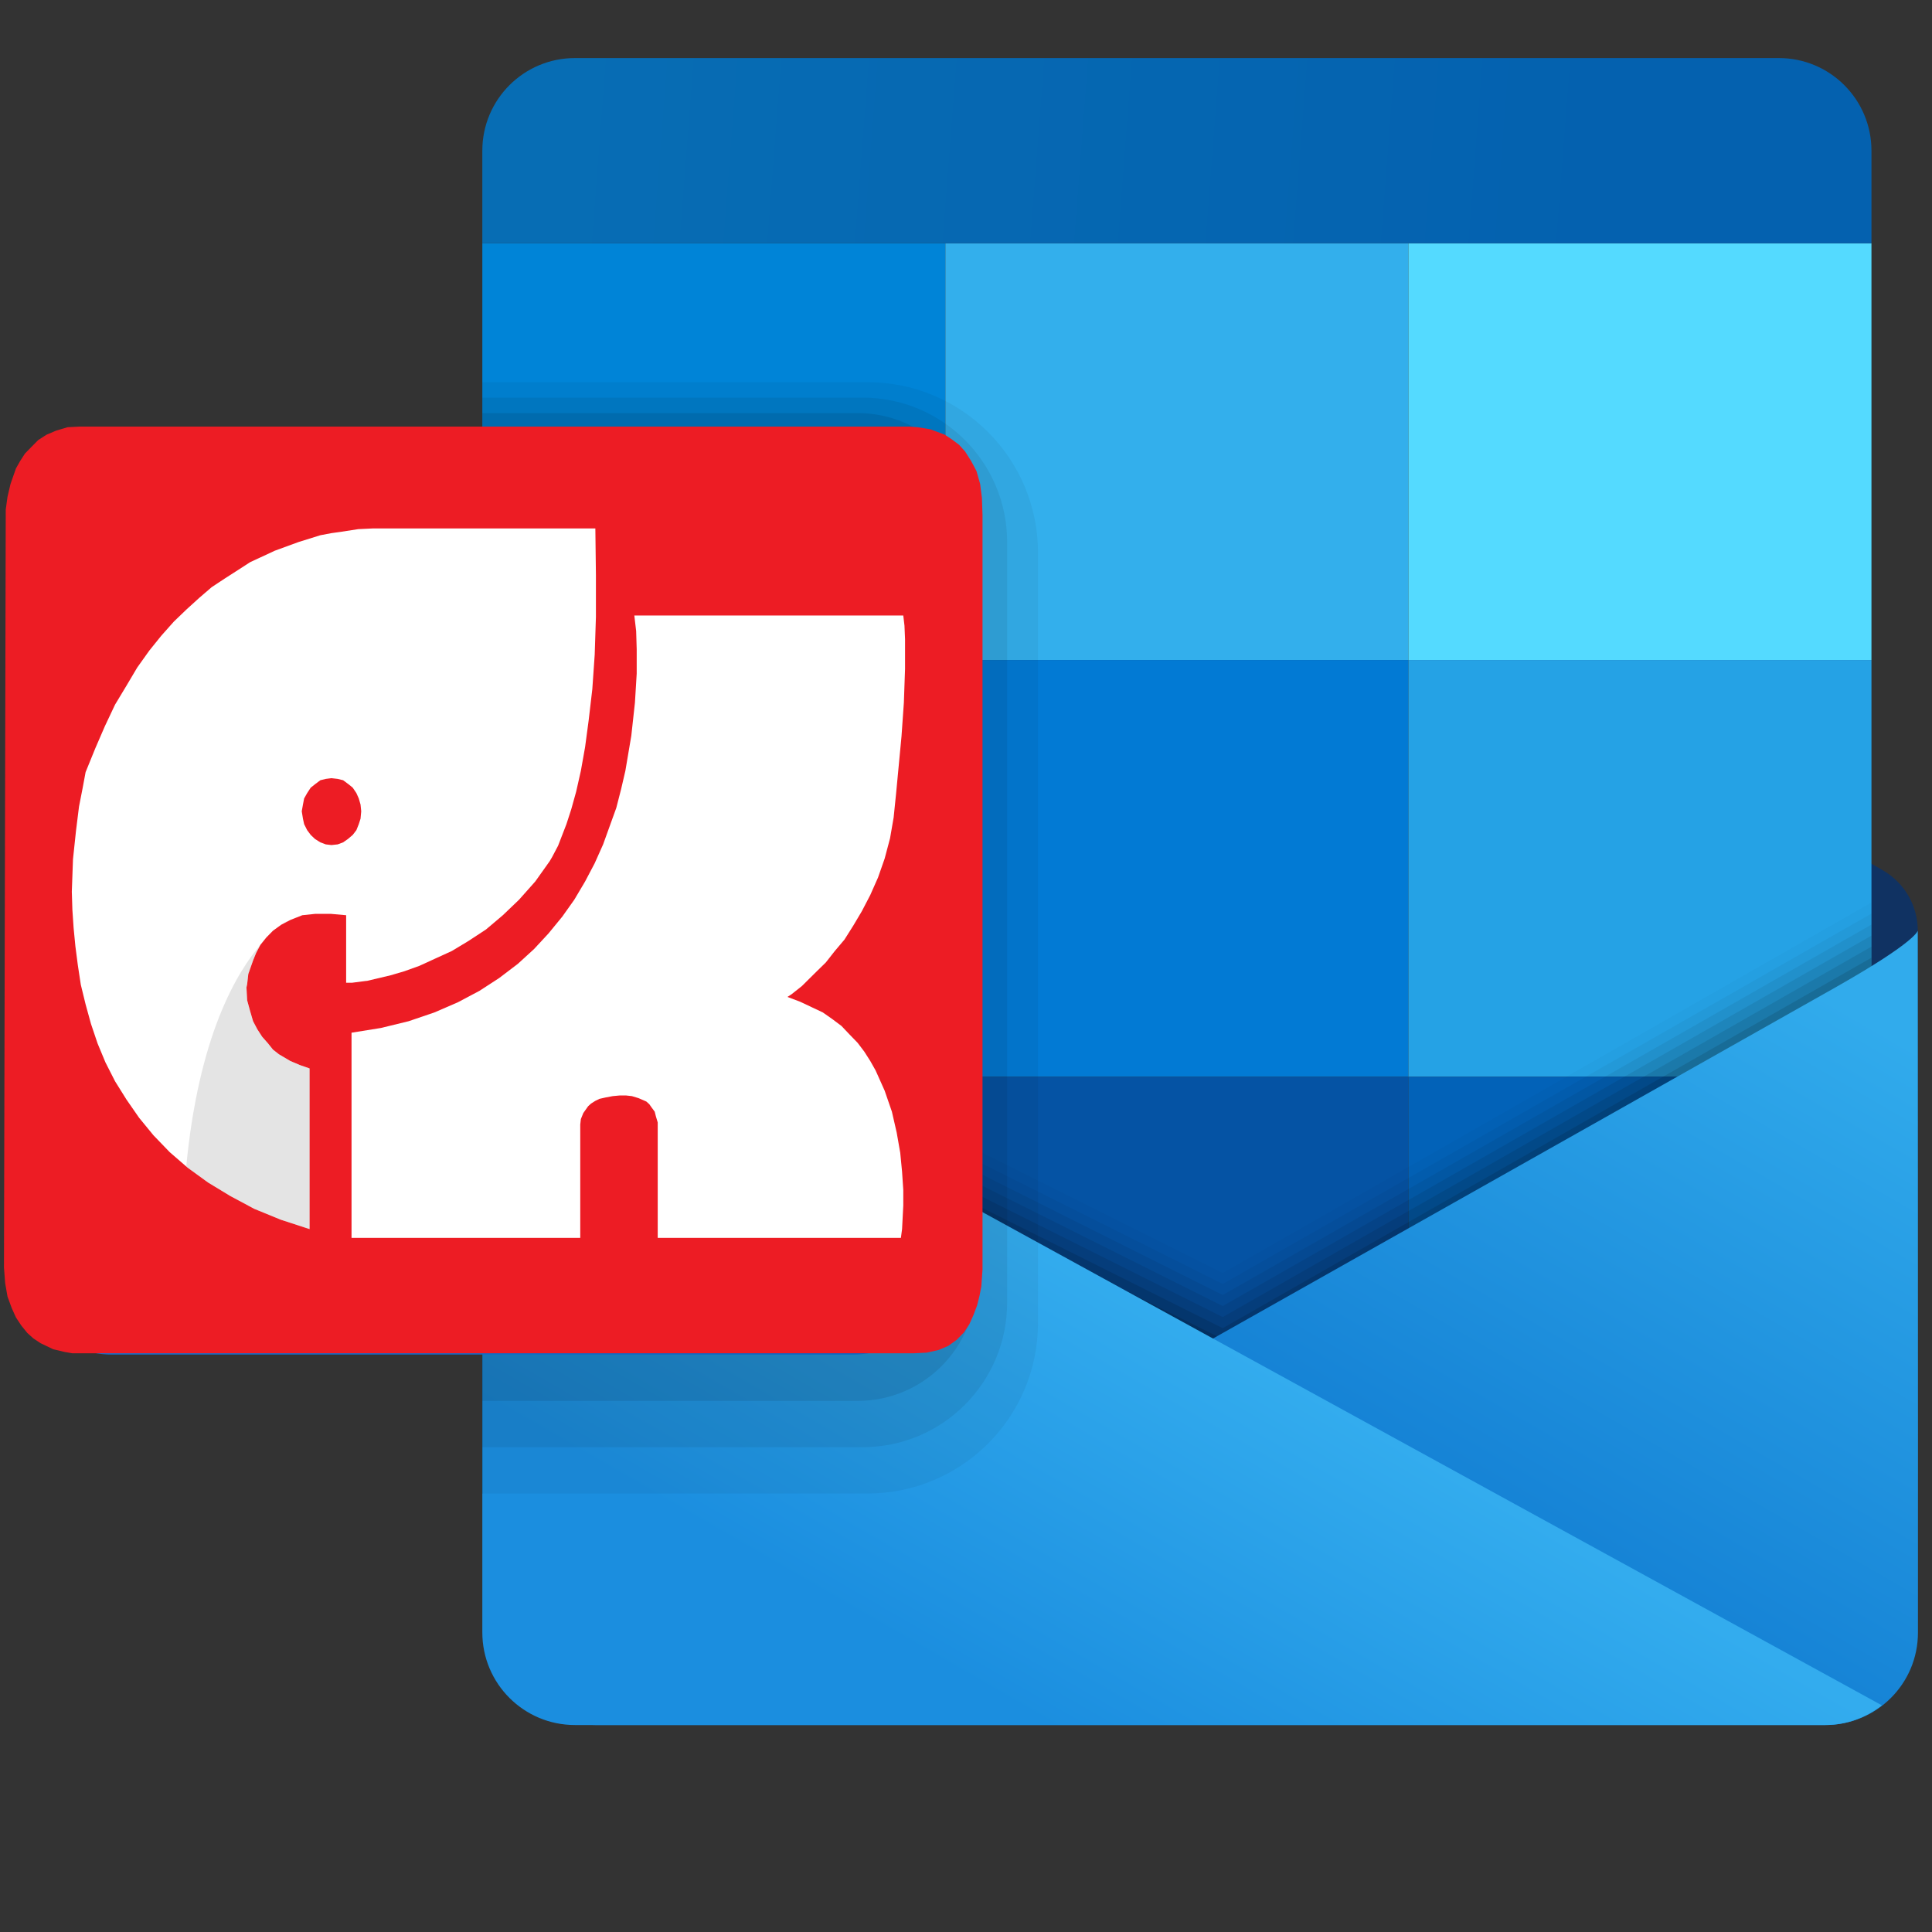 <?xml version="1.0" encoding="UTF-8" standalone="no"?>
<!DOCTYPE svg PUBLIC "-//W3C//DTD SVG 1.1//EN" "http://www.w3.org/Graphics/SVG/1.1/DTD/svg11.dtd">
<svg width="100%" height="100%" viewBox="0 0 365 365" version="1.1" xmlns="http://www.w3.org/2000/svg" xmlns:xlink="http://www.w3.org/1999/xlink" xml:space="preserve" xmlns:serif="http://www.serif.com/" style="fill-rule:evenodd;clip-rule:evenodd;stroke-linejoin:round;stroke-miterlimit:2;">
    <rect x="0" y="0" width="365" height="365" fill="#333333" stroke="none"/>
    <g id="icons8-outlook.svg" transform="matrix(8.748,0,0,8.748,187.351,168.433)">
        <g transform="matrix(1,0,0,1,-24,-24)">
            <path d="M43.255,23.547L36.445,19.58L36.445,31.174L44,31.174L44,24.843C44,24.309 43.716,23.816 43.255,23.547Z" style="fill:rgb(16,50,98);fill-rule:nonzero;"/>
            <rect x="13" y="10" width="10" height="9" style="fill:rgb(0,132,215);fill-rule:nonzero;"/>
            <rect x="23" y="10" width="10" height="9" style="fill:rgb(51,175,236);fill-rule:nonzero;"/>
            <rect x="33" y="10" width="10" height="9" style="fill:rgb(84,218,255);fill-rule:nonzero;"/>
            <rect x="23" y="19" width="10" height="9" style="fill:rgb(2,122,212);fill-rule:nonzero;"/>
            <rect x="23" y="28" width="10" height="9" style="fill:rgb(5,83,164);fill-rule:nonzero;"/>
            <rect x="33" y="19" width="10" height="9" style="fill:rgb(37,162,229);fill-rule:nonzero;"/>
            <rect x="33" y="28" width="10" height="9" style="fill:rgb(2,98,184);fill-rule:nonzero;"/>
            <path d="M13,37L43,37L43,24.238L28.99,32.238L13,24.238L13,37Z" style="fill-opacity:0.02;fill-rule:nonzero;"/>
            <path d="M13,37L43,37L43,24.476L28.99,32.476L13,24.476L13,37Z" style="fill-opacity:0.04;fill-rule:nonzero;"/>
            <path d="M13,37L43,37L43,24.714L28.99,32.714L13,24.714L13,37Z" style="fill-opacity:0.06;fill-rule:nonzero;"/>
            <path d="M13,37L43,37L43,24.952L28.99,32.952L13,24.952L13,37Z" style="fill-opacity:0.08;fill-rule:nonzero;"/>
            <path d="M13,37L43,37L43,25.19L28.99,33.19L13,25.19L13,37Z" style="fill-opacity:0.09;fill-rule:nonzero;"/>
            <path d="M13,37L43,37L43,25.429L28.99,33.429L13,25.429L13,37Z" style="fill-opacity:0.11;fill-rule:nonzero;"/>
            <path d="M13,37L43,37L43,25.667L28.99,33.667L13,25.667L13,37Z" style="fill-opacity:0.13;fill-rule:nonzero;"/>
            <path d="M13,37L43,37L43,25.905L28.99,33.905L13,25.905L13,37Z" style="fill-opacity:0.15;fill-rule:nonzero;"/>
            <path d="M13,37L43,37L43,26.143L28.99,34.143L13,26.143L13,37Z" style="fill-opacity:0.17;fill-rule:nonzero;"/>
            <path d="M13,37L43,37L43,26.381L28.99,34.381L13,26.381L13,37Z" style="fill-opacity:0.19;fill-rule:nonzero;"/>
            <path d="M13,37L43,37L43,26.619L28.99,34.619L13,26.619L13,37Z" style="fill-opacity:0.21;fill-rule:nonzero;"/>
            <path d="M13,37L43,37L43,26.857L28.99,34.857L13,26.857L13,37Z" style="fill-opacity:0.23;fill-rule:nonzero;"/>
            <path d="M13,37L43,37L43,27.095L28.99,35.095L13,27.095L13,37Z" style="fill-opacity:0.25;fill-rule:nonzero;"/>
            <path d="M13,37L43,37L43,27.333L28.99,35.333L13,27.333L13,37Z" style="fill-opacity:0.27;fill-rule:nonzero;"/>
            <path d="M13,37L43,37L43,27.571L28.99,35.571L13,27.571L13,37Z" style="fill-opacity:0.29;fill-rule:nonzero;"/>
            <path d="M13,37L43,37L43,27.81L28.99,35.81L13,27.81L13,37Z" style="fill-opacity:0.31;fill-rule:nonzero;"/>
            <path d="M13,37L43,37L43,28.048L28.99,36.048L13,28.048L13,37Z" style="fill-opacity:0.32;fill-rule:nonzero;"/>
            <path d="M13,37L43,37L43,28.286L28.99,36.286L13,28.286L13,37Z" style="fill-opacity:0.34;fill-rule:nonzero;"/>
            <path d="M13,37L43,37L43,28.524L28.99,36.524L13,28.524L13,37Z" style="fill-opacity:0.36;fill-rule:nonzero;"/>
            <path d="M13,37L43,37L43,28.762L28.99,36.762L13,28.762L13,37Z" style="fill-opacity:0.38;fill-rule:nonzero;"/>
            <path d="M13,37L43,37L43,29L28.99,37L13,29L13,37Z" style="fill-opacity:0.4;fill-rule:nonzero;"/>
            <path d="M15.441,42L42.004,42C43.108,42 44.003,41.111 44.004,40.006C44.007,35.485 44,24.843 44,24.843C44,24.843 43.993,25.065 42.249,26.055C40.505,27.045 14.744,41.566 14.744,41.566C14.744,41.566 14.978,42 15.441,42Z" style="fill:url(#_Linear1);fill-rule:nonzero;"/>
            <path d="M43,10L13,10L13,8C13,6.895 13.895,6 15,6L41,6C42.105,6 43,6.895 43,8L43,10Z" style="fill:url(#_Linear2);fill-rule:nonzero;"/>
            <path d="M13,25L13,40C13,41.105 13.895,42 15,42L42.004,42C42.466,42 42.887,41.838 43.225,41.575L13,25Z" style="fill:url(#_Linear3);fill-rule:nonzero;"/>
            <path d="M21.319,13L13,13L13,37L21.319,37C23.352,37 25,35.352 25,33.319L25,16.681C25,14.648 23.352,13 21.319,13Z" style="fill-opacity:0.05;fill-rule:nonzero;"/>
            <path d="M21.213,36L13,36L13,13.333L21.213,13.333C22.937,13.333 24.334,14.73 24.334,16.454L24.334,32.879C24.333,34.603 22.936,36 21.213,36Z" style="fill-opacity:0.07;fill-rule:nonzero;"/>
            <path d="M21.106,35L13,35L13,13.667L21.106,13.667C22.52,13.667 23.666,14.813 23.666,16.227L23.666,32.44C23.667,33.854 22.52,35 21.106,35Z" style="fill-opacity:0.09;fill-rule:nonzero;"/>
            <path d="M21,34L5,34C3.895,34 3,33.105 3,32L3,16C3,14.895 3.895,14 5,14L21,14C22.105,14 23,14.895 23,16L23,32C23,33.105 22.105,34 21,34Z" style="fill:url(#_Linear4);fill-rule:nonzero;"/>
            <path d="M13,18.691C9.889,18.691 8.015,21.068 8.015,24C8.015,26.932 9.882,29.309 13,29.309C16.119,29.309 17.985,26.932 17.985,24.001C17.985,21.068 16.111,18.691 13,18.691ZM13,27.517C11.235,27.517 10.18,25.943 10.18,24.001C10.18,22.059 11.24,20.485 13,20.485C14.76,20.485 15.821,22.06 15.821,24.001C15.821,25.942 14.764,27.517 13,27.517Z" style="fill:white;fill-rule:nonzero;"/>
        </g>
    </g>
    <g transform="matrix(3.704,0,0,3.704,-117.709,51.03)">
        <path d="M32.072,12.214L32.162,11.56L32.316,10.906L32.593,10.115L32.807,9.736L33.052,9.357L33.388,9.012L33.726,8.67L34.154,8.394L34.644,8.187L35.225,8.013L35.87,7.98L78.159,7.98L78.585,8.013L79.226,8.118L79.595,8.254L79.965,8.394L80.331,8.635L80.697,8.91L81.006,9.254L81.311,9.736L81.586,10.252L81.771,10.906L81.863,11.629L81.892,12.489L81.892,50.979L81.832,51.84L81.738,52.319L81.616,52.805L81.435,53.285L81.219,53.769L80.945,54.183L80.576,54.561L80.146,54.87L79.656,55.078L79.045,55.215L78.371,55.248L35.47,55.248L35.071,55.179L34.492,55.041L33.849,54.733L33.479,54.488L33.174,54.213L32.869,53.838L32.593,53.421L32.378,52.943L32.162,52.356L32.042,51.668L31.982,50.877L32.072,12.214Z" style="fill:rgb(237,28,36);fill-rule:nonzero;"/>
    </g>
    <g transform="matrix(3.704,0,0,3.704,-117.709,51.03)">
        <path d="M36.145,25.606L36.636,24.4L37.127,23.265L37.647,22.163L38.228,21.199L38.778,20.271L39.391,19.411L40.004,18.65L40.645,17.929L41.29,17.309L41.934,16.724L42.575,16.172L43.25,15.726L43.894,15.313L44.536,14.898L45.791,14.314L47.016,13.866L48.118,13.523L48.669,13.418L48.669,25.916L48.395,25.951L48.118,26.019L47.843,26.226L47.627,26.398L47.446,26.674L47.291,26.949L47.231,27.259L47.17,27.603L47.231,27.982L47.291,28.258L47.446,28.566L47.627,28.808L47.843,29.014L48.118,29.187L48.395,29.291L48.669,29.324L48.669,32.836L47.843,32.836L47.198,32.904L46.587,33.146L46.127,33.387L45.7,33.696L45.362,34.041L45.057,34.42L44.841,34.832L44.687,35.211L44.444,35.901L44.385,36.418L44.35,36.588L44.385,37.242L44.536,37.794L44.687,38.31L44.905,38.723L45.15,39.102L45.452,39.445L45.7,39.756L46.006,39.997L46.587,40.34L47.078,40.548L47.568,40.719L47.568,48.913L46.097,48.433L44.75,47.881L43.526,47.226L42.391,46.537L41.35,45.781L40.433,44.987L39.606,44.129L38.872,43.233L38.228,42.304L37.647,41.373L37.157,40.41L36.756,39.445L36.42,38.448L36.145,37.45L35.901,36.45L35.749,35.452L35.624,34.487L35.534,33.558L35.471,32.629L35.442,31.701L35.502,30.047L35.655,28.6L35.809,27.363L35.991,26.433L36.145,25.606ZM48.669,13.418L49.159,13.35L50.048,13.212L50.784,13.177L62.145,13.177L62.174,15.554L62.174,17.688L62.112,19.615L61.99,21.372L61.805,22.955L61.621,24.332L61.406,25.539L61.165,26.605L60.916,27.5L60.67,28.258L60.245,29.358L59.936,29.944L59.815,30.149L59.079,31.184L58.253,32.113L57.427,32.904L56.57,33.629L55.682,34.212L54.825,34.729L53.997,35.107L53.17,35.486L52.405,35.761L51.702,35.968L50.536,36.244L49.743,36.347L49.434,36.347L49.434,32.904L48.669,32.836L48.669,29.324L48.7,29.324L49.004,29.291L49.28,29.187L49.528,29.014L49.77,28.808L49.956,28.566L50.079,28.258L50.168,27.982L50.203,27.603L50.168,27.259L50.079,26.949L49.956,26.674L49.77,26.398L49.558,26.226L49.28,26.019L49.004,25.951L48.7,25.916L48.669,25.916L48.669,13.418Z" style="fill:white;fill-rule:nonzero;"/>
        <clipPath id="_clip5">
            <path d="M36.145,25.606L36.636,24.4L37.127,23.265L37.647,22.163L38.228,21.199L38.778,20.271L39.391,19.411L40.004,18.65L40.645,17.929L41.29,17.309L41.934,16.724L42.575,16.172L43.25,15.726L43.894,15.313L44.536,14.898L45.791,14.314L47.016,13.866L48.118,13.523L48.669,13.418L48.669,25.916L48.395,25.951L48.118,26.019L47.843,26.226L47.627,26.398L47.446,26.674L47.291,26.949L47.231,27.259L47.17,27.603L47.231,27.982L47.291,28.258L47.446,28.566L47.627,28.808L47.843,29.014L48.118,29.187L48.395,29.291L48.669,29.324L48.669,32.836L47.843,32.836L47.198,32.904L46.587,33.146L46.127,33.387L45.7,33.696L45.362,34.041L45.057,34.42L44.841,34.832L44.687,35.211L44.444,35.901L44.385,36.418L44.35,36.588L44.385,37.242L44.536,37.794L44.687,38.31L44.905,38.723L45.15,39.102L45.452,39.445L45.7,39.756L46.006,39.997L46.587,40.34L47.078,40.548L47.568,40.719L47.568,48.913L46.097,48.433L44.75,47.881L43.526,47.226L42.391,46.537L41.35,45.781L40.433,44.987L39.606,44.129L38.872,43.233L38.228,42.304L37.647,41.373L37.157,40.41L36.756,39.445L36.42,38.448L36.145,37.45L35.901,36.45L35.749,35.452L35.624,34.487L35.534,33.558L35.471,32.629L35.442,31.701L35.502,30.047L35.655,28.6L35.809,27.363L35.991,26.433L36.145,25.606ZM48.669,13.418L49.159,13.35L50.048,13.212L50.784,13.177L62.145,13.177L62.174,15.554L62.174,17.688L62.112,19.615L61.99,21.372L61.805,22.955L61.621,24.332L61.406,25.539L61.165,26.605L60.916,27.5L60.67,28.258L60.245,29.358L59.936,29.944L59.815,30.149L59.079,31.184L58.253,32.113L57.427,32.904L56.57,33.629L55.682,34.212L54.825,34.729L53.997,35.107L53.17,35.486L52.405,35.761L51.702,35.968L50.536,36.244L49.743,36.347L49.434,36.347L49.434,32.904L48.669,32.836L48.669,29.324L48.7,29.324L49.004,29.291L49.28,29.187L49.528,29.014L49.77,28.808L49.956,28.566L50.079,28.258L50.168,27.982L50.203,27.603L50.168,27.259L50.079,26.949L49.956,26.674L49.77,26.398L49.558,26.226L49.28,26.019L49.004,25.951L48.7,25.916L48.669,25.916L48.669,13.418Z" clip-rule="nonzero"/>
        </clipPath>
        <g clip-path="url(#_clip5)">
            <g transform="matrix(-0.182,0.074,-0.242,-0.593,121.614,154.048)">
                <path d="M121,219C121,211.506 121,196.519 121,192C121,191.963 121,191.889 121,191.889C122,192 122,219 122,219C122,219 160.806,217.979 191,188L185,194L120,194" style="fill:rgb(169,169,169);fill-opacity:0.32;"/>
            </g>
        </g>
    </g>
    <g transform="matrix(3.704,0,0,3.704,-117.709,51.03)">
        <path d="M49.709,38.896L49.709,49.362L61.375,49.362L61.375,43.579L61.406,43.302L61.531,42.993L61.775,42.649L61.927,42.509L62.145,42.372L62.355,42.27L62.661,42.201L63.031,42.131L63.398,42.097L63.703,42.097L64.01,42.131L64.348,42.234L64.743,42.405L64.898,42.544L65.02,42.718L65.172,42.923L65.233,43.164L65.326,43.474L65.326,49.362L77.729,49.362L77.789,48.914L77.851,47.71L77.851,46.918L77.789,45.987L77.696,45.024L77.515,43.992L77.27,42.923L76.902,41.856L76.44,40.823L76.168,40.341L75.861,39.859L75.523,39.413L75.123,39L74.697,38.551L74.238,38.207L73.748,37.863L73.165,37.588L72.584,37.314L71.941,37.072L72.156,36.932L72.676,36.52L73.441,35.762L73.898,35.316L74.358,34.73L74.852,34.146L75.309,33.421L75.738,32.698L76.168,31.872L76.564,30.978L76.902,30.012L77.176,28.979L77.36,27.914L77.483,26.709L77.76,23.782L77.881,22.06L77.941,20.339L77.941,18.824L77.912,18.135L77.851,17.618L64.133,17.618L64.226,18.411L64.254,19.341L64.254,20.581L64.164,22.06L63.979,23.746L63.676,25.539L63.46,26.468L63.213,27.43L62.877,28.36L62.541,29.292L62.111,30.254L61.621,31.185L61.07,32.114L60.459,32.975L59.754,33.835L59.02,34.627L58.193,35.383L57.242,36.106L56.232,36.762L55.128,37.347L53.936,37.863L52.619,38.311L51.209,38.655L49.709,38.896Z" style="fill:white;fill-rule:nonzero;"/>
    </g>
    <defs>
        <linearGradient id="_Linear1" x1="0" y1="0" x2="1" y2="0" gradientUnits="userSpaceOnUse" gradientTransform="matrix(-6.639,11.467,-11.467,-6.639,38.925,24.557)"><stop offset="0" style="stop-color:rgb(49,171,236);stop-opacity:1"/><stop offset="1" style="stop-color:rgb(21,130,213);stop-opacity:1"/></linearGradient>
        <linearGradient id="_Linear2" x1="0" y1="0" x2="1" y2="0" gradientUnits="userSpaceOnUse" gradientTransform="matrix(27.62,2.082,-2.082,27.62,13.665,6.992)"><stop offset="0" style="stop-color:rgb(7,109,180);stop-opacity:1"/><stop offset="0.04" style="stop-color:rgb(7,109,180);stop-opacity:1"/><stop offset="0.85" style="stop-color:rgb(4,97,175);stop-opacity:1"/><stop offset="1" style="stop-color:rgb(4,97,175);stop-opacity:1"/></linearGradient>
        <linearGradient id="_Linear3" x1="0" y1="0" x2="1" y2="0" gradientUnits="userSpaceOnUse" gradientTransform="matrix(-4.515,7.882,-7.882,-4.515,28.153,33.218)"><stop offset="0" style="stop-color:rgb(51,172,238);stop-opacity:1"/><stop offset="1" style="stop-color:rgb(27,142,223);stop-opacity:1"/></linearGradient>
        <linearGradient id="_Linear4" x1="0" y1="0" x2="1" y2="0" gradientUnits="userSpaceOnUse" gradientTransform="matrix(18.88,18.88,-18.88,18.88,3.53,14.53)"><stop offset="0" style="stop-color:rgb(23,132,216);stop-opacity:1"/><stop offset="1" style="stop-color:rgb(8,100,197);stop-opacity:1"/></linearGradient>
    </defs>
</svg>
